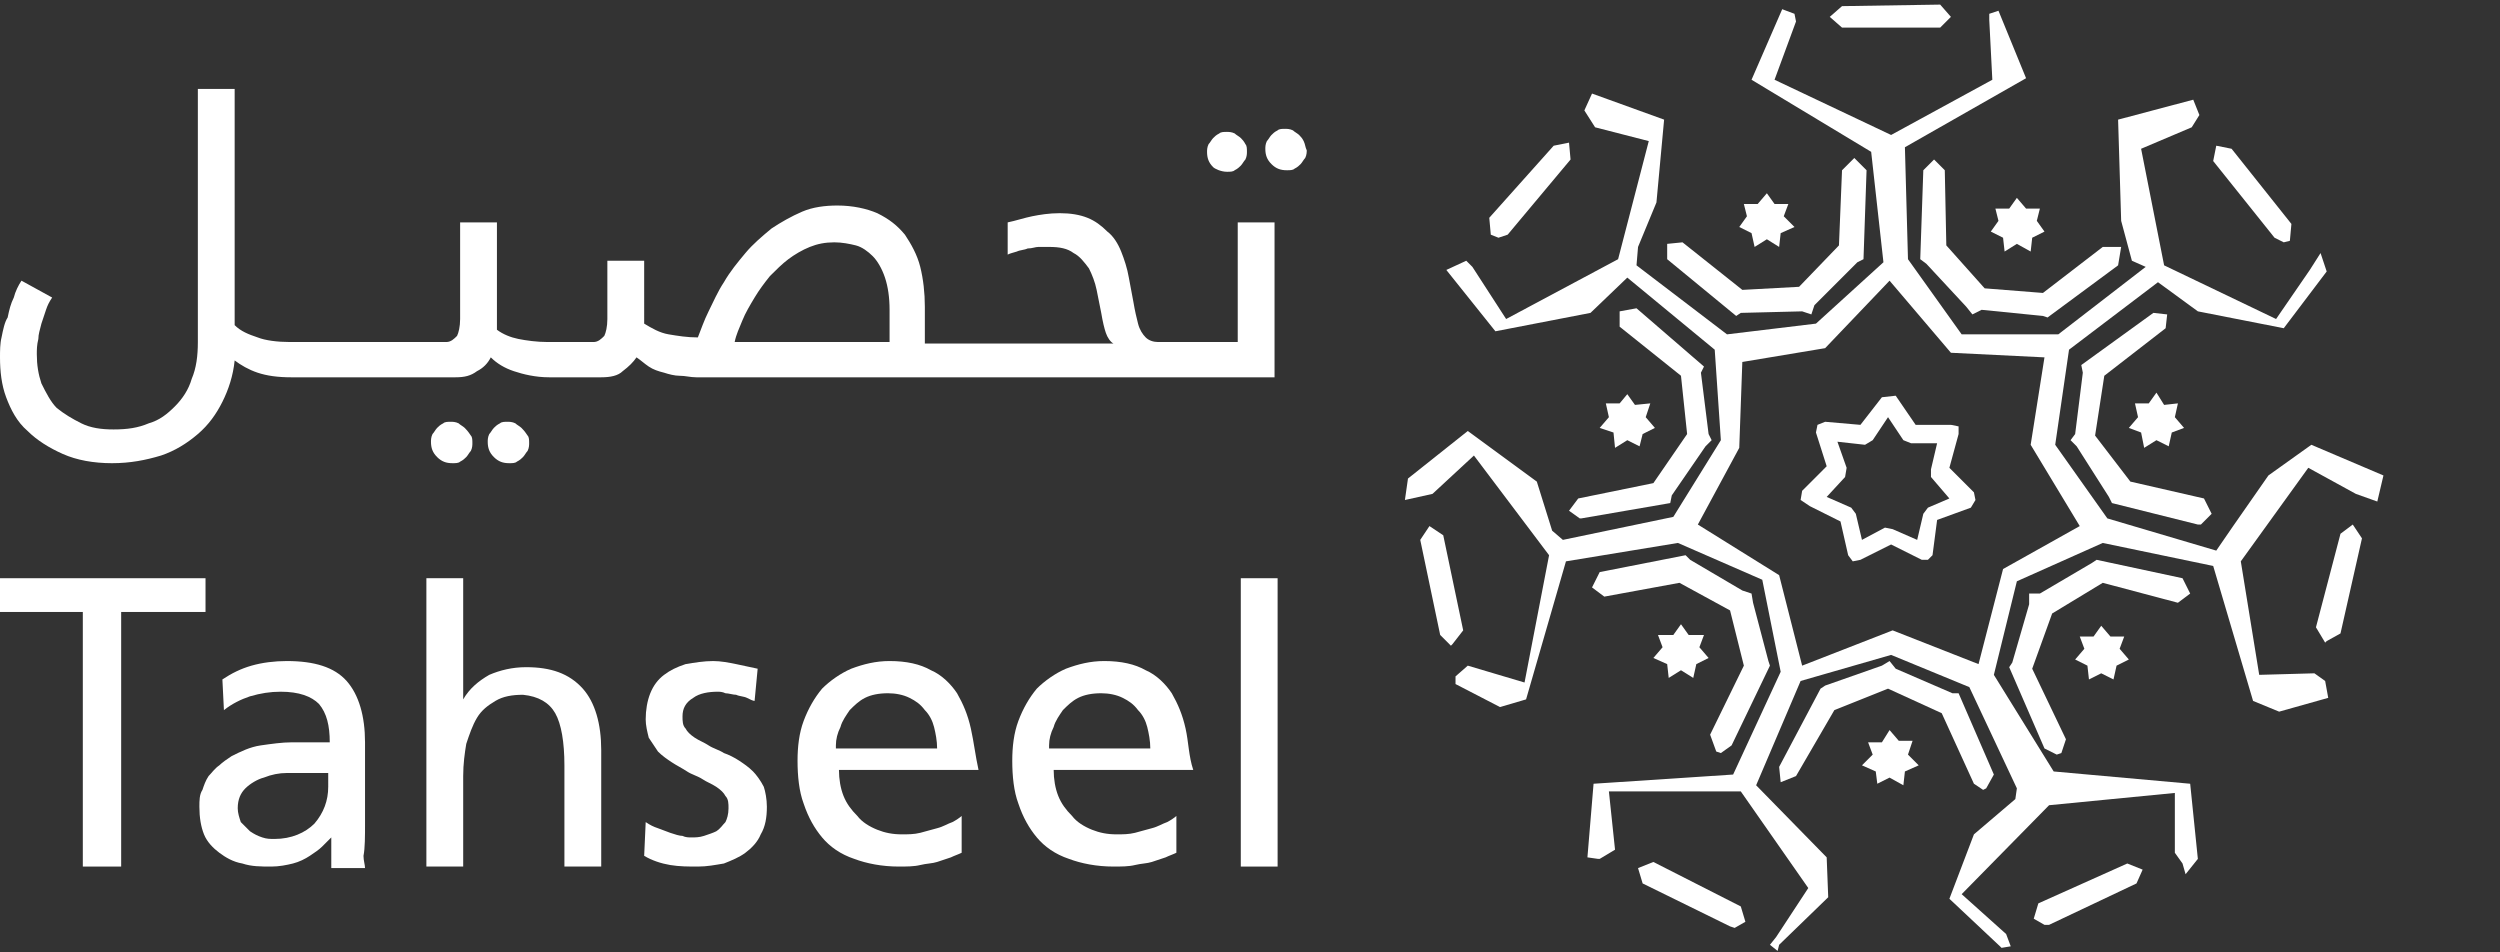 <?xml version="1.0" encoding="utf-8"?>
<!-- Generator: Adobe Illustrator 24.1.1, SVG Export Plug-In . SVG Version: 6.00 Build 0)  -->
<svg version="1.1" id="Layer_1" xmlns="http://www.w3.org/2000/svg" xmlns:xlink="http://www.w3.org/1999/xlink" x="0px" y="0px"
	 viewBox="0 0 163 62.1" style="enable-background:new 0 0 163 62.1;" xml:space="preserve">
<rect x="0" y="0" width="163" height="62.1" fill="#333333" stroke="none"/>
<style type="text/css">
	.st0{fill:#FFFFFF;}
</style>
<desc>Created with Sketch.</desc>
<g>
	<g>
		<g>
			<polygon class="st0" points="128.2,20 128.6,20.5 129.2,20.2 133.2,20.6 133.5,20.7 138.1,17.3 138.3,16.1 137.1,16.1 
				133.2,19.1 129.4,18.8 126.9,16 126.8,11.1 126.1,10.4 125.4,11.1 125.2,16.9 125.6,17.2 			"/>
			<polygon class="st0" points="143.7,32.5 138.9,31.4 136.6,28.4 137.2,24.5 141.2,21.4 141.3,20.5 140.4,20.4 135.7,23.8 
				135.8,24.3 135.3,28.3 135,28.7 135.4,29.1 137.5,32.4 137.7,32.8 143.3,34.2 143.5,34.2 144.2,33.5 			"/>
			<polygon class="st0" points="136.7,36.5 136.4,36.7 133,38.7 132.3,38.7 132.3,39.4 131.2,43.2 131,43.5 133.3,48.8 134.1,49.2 
				134.4,49.1 134.7,48.2 132.5,43.6 133.8,40 137.1,38 142,39.3 142.8,38.7 142.3,37.7 			"/>
			<polygon class="st0" points="127.3,45.2 123.6,43.6 123.2,43.1 122.7,43.4 119,44.7 118.7,44.9 116,50 116.1,51 117.1,50.6 
				119.6,46.3 123.1,44.9 126.6,46.5 128.7,51.1 129.3,51.5 129.5,51.4 130,50.5 127.7,45.2 			"/>
			<polygon class="st0" points="114.3,39.3 114.2,38.7 113.6,38.5 110.2,36.5 109.9,36.2 104.3,37.3 103.8,38.3 104.6,38.9 
				109.5,38 112.8,39.8 113.7,43.4 111.5,47.9 111.9,49 112.2,49.1 112.9,48.6 115.4,43.4 115.3,43.1 			"/>
			<polygon class="st0" points="109,32.3 111.2,29.1 111.6,28.7 111.4,28.3 110.9,24.3 111.1,23.9 106.7,20.1 105.6,20.3 
				105.6,21.3 109.6,24.5 110,28.3 107.8,31.5 102.9,32.5 102.3,33.3 103,33.8 103.1,33.8 108.9,32.8 			"/>
			<polygon class="st0" points="113.2,20.6 113.5,20.4 117.5,20.3 118.1,20.5 118.3,19.9 121.1,17.1 121.5,16.9 121.7,11.1 
				120.9,10.3 120.1,11.1 119.9,16 117.3,18.7 113.6,18.9 109.7,15.8 108.7,15.9 108.7,16.9 			"/>
			<polygon class="st0" points="138.5,41.5 137.6,41.5 137,40.8 136.5,41.5 135.6,41.5 135.9,42.3 135.3,43 136.1,43.4 136.2,44.3 
				137,43.9 137.8,44.3 138,43.4 138.8,43 138.2,42.3 			"/>
			<polygon class="st0" points="141.1,26.4 140.6,25.6 140.1,26.3 139.2,26.3 139.4,27.2 138.8,27.9 139.6,28.2 139.8,29.2 
				140.6,28.7 141.4,29.1 141.6,28.2 142.4,27.9 141.8,27.2 142,26.3 			"/>
			<polygon class="st0" points="130.6,15.5 130.7,16.4 131.5,15.9 132.4,16.4 132.5,15.5 133.3,15.1 132.8,14.4 133,13.6 
				132.1,13.6 131.5,12.9 131,13.6 130.1,13.6 130.3,14.4 129.8,15.1 			"/>
			<polygon class="st0" points="114.2,15.2 114.4,16.1 115.2,15.6 116,16.1 116.1,15.2 117,14.8 116.3,14.1 116.6,13.3 115.7,13.3 
				115.2,12.6 114.6,13.3 113.7,13.3 113.9,14.1 113.4,14.8 			"/>
			<polygon class="st0" points="105.2,28.2 105.3,29.2 106.1,28.7 106.9,29.1 107.1,28.3 107.9,27.9 107.3,27.2 107.6,26.3 
				106.6,26.4 106.1,25.7 105.6,26.3 104.7,26.3 104.9,27.2 104.3,27.9 			"/>
			<polygon class="st0" points="111.1,41.4 110.1,41.4 109.6,40.7 109.1,41.4 108.1,41.4 108.4,42.2 107.8,42.9 108.7,43.3 
				108.8,44.2 109.6,43.7 110.4,44.2 110.6,43.3 111.4,42.9 110.8,42.2 			"/>
			<polygon class="st0" points="124.7,48.3 123.8,48.3 123.2,47.6 122.7,48.4 121.8,48.4 122.1,49.2 121.4,49.9 122.3,50.3 
				122.4,51.1 123.2,50.7 124.1,51.2 124.2,50.3 125.1,49.9 124.4,49.2 			"/>
		</g>
		<g>
			<g>
				<path class="st0" d="M127.1,30.5l0.6-2.2l0-0.5l-0.5-0.1l-2.3,0l-1.3-1.9l-0.9,0.1l-1.4,1.8l-2.3-0.2l-0.5,0.2l-0.1,0.5l0.7,2.2
					l-1.6,1.6l-0.1,0.6L118,33l2,1l0.5,2.2l0.3,0.4l0.5-0.1l2-1l2,1l0.2,0l0.2,0l0.3-0.3l0.3-2.3l2.2-0.8l0.3-0.5l-0.1-0.5
					L127.1,30.5z M125.7,33.1l-0.3,0.4l-0.4,1.7l-1.6-0.7l-0.5-0.1l-1.5,0.8l-0.4-1.7l-0.3-0.4l-1.6-0.7l1.2-1.3l0.1-0.6l-0.6-1.7
					l1.8,0.2l0.5-0.3l1-1.5l1,1.5l0.5,0.2l1.7,0l-0.4,1.7l0,0.5l1.2,1.4L125.7,33.1z"/>
				<path class="st0" d="M150.7,29l-2.8,2l-2.3,3.3l-1.1,1.6l-7.1-2.1l-3.4-4.8l0.9-6.2l5.8-4.4l2.6,1.9l5.6,1.1l2.8-3.7l-0.4-1.2
					l-0.7,1.1l-2.2,3.2l-7.3-3.5l-1.5-7.6l3.3-1.4l0.5-0.8L143,6.5l-4.9,1.3l0.2,6.6l0.7,2.6l0.9,0.4l-5.7,4.4l-6.3,0l-3.5-4.9
					l-0.2-7.3l7.9-4.5l-1.8-4.4l-0.6,0.2l0,0.4l0.2,3.9l-6.6,3.6l-7.6-3.6l1.4-3.8L117,0.9l-0.8-0.3l-2,4.6l7.8,4.7l0.8,7.2l-4.4,4
					l-5.8,0.7l-5.9-4.5l0.1-1.2l1.2-2.9l0.5-5.4l-4.7-1.7l-0.5,1.1l0.7,1.1l3.5,0.9l-2,7.7l-7.3,3.9l-2.2-3.4L95.6,17l-1.3,0.6
					l3.2,4l6.2-1.2l2.4-2.3l5.7,4.7l0.4,5.9l-3.1,5l-7.2,1.5l-0.7-0.6l-1-3.2l-4.5-3.3l-3.9,3.1l-0.2,1.4l1.8-0.4l2.7-2.5l4.9,6.5
					l-1.6,8.3l-3.7-1.1l-0.8,0.7l0,0.5l2.9,1.5l1.7-0.5l2.6-9l7.3-1.2l5.5,2.4l1.2,6l-3.1,6.7l-9.1,0.6l-0.4,4.8l0.7,0.1l0.1,0
					l1-0.6l-0.4-3.8h8.6l4.4,6.3l-2.1,3.2l-0.4,0.5l0.5,0.4l0.1-0.4l3.2-3.1l-0.1-2.6l-4.6-4.7l2.9-6.8l5.9-1.7l5.1,2.1l3.1,6.6
					l-0.1,0.7l-2.7,2.3l-1.6,4.2l3.3,3.1l0.1,0.1l0.6-0.1l-0.3-0.8l-2.9-2.6l5.7-5.8l8.2-0.8l0,3.9l0.5,0.7l0.2,0.7l0.8-1l-0.5-4.9
					l-8.9-0.8L130,44l1.5-6.1l5.6-2.5l7.2,1.5l2.6,8.8l1.7,0.7l3.2-0.9l-0.2-1.1l-0.7-0.5l-3.6,0.1l-1.2-7.4l4.4-6.1l3.1,1.7
					l1.4,0.5l0.4-1.7L150.7,29z M130.6,37.1l-1.6,6.2l-5.6-2.2l-5.9,2.3l-1.5-5.9l-5.3-3.3l2.7-5l0.2-5.6l5.4-0.9l4.2-4.4l4,4.7
					l6.1,0.3l-0.9,5.7l3.2,5.3L130.6,37.1z"/>
				<polygon class="st0" points="126.5,1.8 127.2,1.1 126.5,0.3 120.1,0.4 119.3,1.1 120.1,1.8 				"/>
				<polygon class="st0" points="148.9,15.8 149.3,15.7 149.4,14.6 145.5,9.7 144.5,9.5 144.3,10.5 148.3,15.5 				"/>
				<polygon class="st0" points="152.6,34.8 151,40.9 151.6,41.9 151.7,41.8 152.6,41.3 154,35.1 153.4,34.2 				"/>
				<polygon class="st0" points="132.9,58.9 132.6,59.9 133.3,60.3 133.6,60.3 139.3,57.6 139.7,56.7 138.7,56.3 				"/>
				<polygon class="st0" points="107.8,56.2 106.8,56.6 107.1,57.6 112.8,60.4 113.1,60.5 113.8,60.1 113.5,59.1 				"/>
				<polygon class="st0" points="94.1,34.9 93.2,34.3 92.6,35.2 93.9,41.4 94.6,42.1 94.7,42 95.4,41.1 				"/>
				<polygon class="st0" points="97.7,15.5 98.3,15.3 102.4,10.4 102.3,9.3 101.3,9.5 97.1,14.2 97.2,15.3 				"/>
			</g>
		</g>
	</g>
	<g>
		<g>
			<g>
				<path class="st0" d="M30.3,27.9c-0.1-0.1-0.3-0.2-0.4-0.3c-0.2-0.1-0.4-0.1-0.5-0.1c-0.2,0-0.4,0-0.5,0.1
					c-0.2,0.1-0.3,0.2-0.4,0.3c-0.1,0.1-0.2,0.3-0.3,0.4c-0.1,0.2-0.1,0.4-0.1,0.5c0,0.4,0.1,0.7,0.4,1c0.3,0.3,0.6,0.4,1,0.4
					c0.2,0,0.4,0,0.5-0.1c0.2-0.1,0.3-0.2,0.4-0.3c0.1-0.1,0.2-0.3,0.3-0.4c0.1-0.2,0.1-0.4,0.1-0.5c0-0.2,0-0.4-0.1-0.5
					C30.5,28.1,30.4,28,30.3,27.9z"/>
				<path class="st0" d="M34,27.9c-0.1-0.1-0.3-0.2-0.4-0.3c-0.2-0.1-0.4-0.1-0.5-0.1c-0.2,0-0.4,0-0.5,0.1
					c-0.2,0.1-0.3,0.2-0.4,0.3c-0.1,0.1-0.2,0.3-0.3,0.4c-0.1,0.2-0.1,0.4-0.1,0.5c0,0.4,0.1,0.7,0.4,1c0.3,0.3,0.6,0.4,1,0.4
					c0.2,0,0.4,0,0.5-0.1c0.2-0.1,0.3-0.2,0.4-0.3c0.1-0.1,0.2-0.3,0.3-0.4c0.1-0.2,0.1-0.4,0.1-0.5c0-0.2,0-0.4-0.1-0.5
					C34.2,28.1,34.1,28,34,27.9z"/>
				<path class="st0" d="M80,11.2c0.2,0,0.4,0,0.5-0.1c0.2-0.1,0.3-0.2,0.4-0.3c0.1-0.1,0.2-0.3,0.3-0.4c0.1-0.2,0.1-0.4,0.1-0.5
					c0-0.2,0-0.4-0.1-0.5c-0.1-0.2-0.2-0.3-0.3-0.4c-0.1-0.1-0.3-0.2-0.4-0.3c-0.2-0.1-0.4-0.1-0.5-0.1c-0.2,0-0.4,0-0.5,0.1
					c-0.2,0.1-0.3,0.2-0.4,0.3c-0.1,0.1-0.2,0.3-0.3,0.4c-0.1,0.2-0.1,0.4-0.1,0.5c0,0.4,0.1,0.7,0.4,1C79.2,11,79.6,11.2,80,11.2z"
					/>
				<path class="st0" d="M85,9.2c-0.1-0.2-0.2-0.3-0.3-0.4c-0.1-0.1-0.3-0.2-0.4-0.3c-0.2-0.1-0.4-0.1-0.5-0.1c-0.2,0-0.4,0-0.5,0.1
					c-0.2,0.1-0.3,0.2-0.4,0.3c-0.1,0.1-0.2,0.3-0.3,0.4c-0.1,0.2-0.1,0.4-0.1,0.5c0,0.4,0.1,0.7,0.4,1c0.3,0.3,0.6,0.4,1,0.4
					c0.2,0,0.4,0,0.5-0.1c0.2-0.1,0.3-0.2,0.4-0.3c0.1-0.1,0.2-0.3,0.3-0.4c0.1-0.2,0.1-0.4,0.1-0.5C85.1,9.6,85.1,9.4,85,9.2z"/>
				<path class="st0" d="M80.9,22.3h-5.4c-0.3,0-0.6-0.1-0.8-0.3c-0.2-0.2-0.4-0.5-0.5-0.9c-0.1-0.4-0.2-0.8-0.3-1.4
					c-0.1-0.5-0.2-1.1-0.3-1.6c-0.1-0.6-0.3-1.2-0.5-1.7c-0.2-0.5-0.5-1-0.9-1.3c-0.4-0.4-0.8-0.7-1.3-0.9c-0.5-0.2-1.1-0.3-1.8-0.3
					c-0.7,0-1.3,0.1-1.8,0.2c-0.5,0.1-1.1,0.3-1.6,0.4v2.1c0.2-0.1,0.3-0.1,0.6-0.2c0.2-0.1,0.5-0.1,0.7-0.2c0.3,0,0.5-0.1,0.7-0.1
					c0.2,0,0.5,0,0.7,0c0.7,0,1.2,0.1,1.6,0.4c0.4,0.2,0.7,0.6,1,1c0.2,0.4,0.4,0.9,0.5,1.4c0.1,0.5,0.2,1,0.3,1.5
					c0.1,0.6,0.2,1,0.3,1.3c0.1,0.3,0.3,0.6,0.5,0.7H60.3V20c0-0.9-0.1-1.8-0.3-2.6c-0.2-0.8-0.6-1.5-1-2.1c-0.5-0.6-1-1-1.8-1.4
					c-0.7-0.3-1.6-0.5-2.6-0.5c-0.8,0-1.6,0.1-2.3,0.4c-0.7,0.3-1.4,0.7-2,1.1c-0.6,0.5-1.2,1-1.7,1.6c-0.5,0.6-1,1.2-1.4,1.9
					c-0.4,0.6-0.7,1.3-1,1.9c-0.3,0.6-0.5,1.2-0.7,1.7c-0.7,0-1.3-0.1-1.9-0.2c-0.6-0.1-1.1-0.4-1.6-0.7V17h-2.4v3.8
					c0,0.5-0.1,0.9-0.2,1.1c-0.2,0.2-0.4,0.4-0.7,0.4h-2.9c0,0,0,0,0,0c0,0,0,0,0,0h-0.1c-0.7,0-1.4-0.1-1.9-0.2
					c-0.5-0.1-1-0.3-1.4-0.6v-7h-2.4v6.3c0,0.5-0.1,0.9-0.2,1.1c-0.2,0.2-0.4,0.4-0.7,0.4H19h0h-0.1c-0.8,0-1.6-0.1-2.1-0.3
					c-0.6-0.2-1.1-0.4-1.5-0.8V5.8h-2.4v16.5c0,0.9-0.1,1.7-0.4,2.4c-0.2,0.7-0.6,1.3-1.1,1.8c-0.5,0.5-1,0.9-1.7,1.1
					c-0.7,0.3-1.4,0.4-2.3,0.4c-0.8,0-1.5-0.1-2.1-0.4c-0.6-0.3-1.1-0.6-1.6-1c-0.4-0.4-0.7-1-1-1.6c-0.2-0.6-0.3-1.2-0.3-1.9
					c0-0.3,0-0.6,0.1-1c0-0.3,0.1-0.6,0.2-1c0.1-0.3,0.2-0.6,0.3-0.9c0.1-0.3,0.2-0.5,0.4-0.8l-2-1.1C1.2,18.6,1,19,0.9,19.4
					c-0.2,0.4-0.3,0.8-0.4,1.3C0.3,21,0.2,21.5,0.1,22C0,22.4,0,22.9,0,23.3c0,0.9,0.1,1.8,0.4,2.6c0.3,0.8,0.7,1.6,1.4,2.2
					c0.6,0.6,1.4,1.1,2.3,1.5c0.9,0.4,2,0.6,3.2,0.6c1.2,0,2.2-0.2,3.2-0.5c0.9-0.3,1.7-0.8,2.4-1.4c0.7-0.6,1.2-1.3,1.6-2.1
					c0.4-0.8,0.7-1.7,0.8-2.7c0.4,0.3,0.9,0.6,1.5,0.8c0.6,0.2,1.3,0.3,2.2,0.3H19h0h10.7c0.6,0,1-0.1,1.4-0.4
					c0.4-0.2,0.7-0.5,0.9-0.9c0.4,0.4,0.9,0.7,1.5,0.9c0.6,0.2,1.4,0.4,2.3,0.4h0.1c0,0,0,0,0,0c0,0,0,0,0,0h3.3
					c0.6,0,1.1-0.1,1.4-0.4c0.4-0.3,0.7-0.6,0.9-0.9c0.3,0.2,0.5,0.4,0.8,0.6c0.3,0.2,0.6,0.3,1,0.4c0.3,0.1,0.7,0.2,1,0.2
					c0.4,0,0.7,0.1,1.1,0.1h37.7V14.5h-2.4V22.3z M57.9,22.3H47.9c0.1-0.5,0.3-0.9,0.5-1.4c0.2-0.5,0.5-1,0.8-1.5
					c0.3-0.5,0.6-0.9,1-1.4c0.4-0.4,0.8-0.8,1.2-1.1c0.4-0.3,0.9-0.6,1.4-0.8c0.5-0.2,1-0.3,1.6-0.3c0.5,0,1,0.1,1.4,0.2
					c0.4,0.1,0.8,0.4,1.1,0.7c0.3,0.3,0.6,0.8,0.8,1.4c0.2,0.6,0.3,1.3,0.3,2.1V22.3z"/>
			</g>
			<g>
				<polygon class="st0" points="13.4,37.7 0,37.7 0,39.9 5.4,39.9 5.4,56.5 7.9,56.5 7.9,39.9 13.4,39.9 				"/>
				<path class="st0" d="M23.8,53.7v-5.3c0-1.7-0.4-3.1-1.2-4c-0.8-0.9-2.1-1.3-3.9-1.3c-0.8,0-1.6,0.1-2.3,0.3
					c-0.7,0.2-1.3,0.5-1.9,0.9l0.1,2c0.5-0.4,1.1-0.7,1.7-0.9c0.7-0.2,1.3-0.3,2-0.3c1.2,0,2,0.3,2.5,0.8c0.5,0.6,0.7,1.4,0.7,2.5
					c-0.2,0-0.5,0-0.7,0c-0.2,0-0.4,0-0.6,0h-1.2c-0.6,0-1.3,0.1-2,0.2c-0.7,0.1-1.3,0.4-1.9,0.7c-0.3,0.2-0.6,0.4-0.8,0.6
					c-0.3,0.2-0.5,0.5-0.7,0.7c-0.2,0.3-0.3,0.6-0.4,0.9C13,51.8,13,52.2,13,52.6c0,0.7,0.1,1.3,0.3,1.8c0.2,0.5,0.6,0.9,1,1.2
					c0.4,0.3,0.9,0.6,1.5,0.7c0.6,0.2,1.2,0.2,1.9,0.2c0.5,0,1-0.1,1.4-0.2c0.4-0.1,0.8-0.3,1.1-0.5c0.3-0.2,0.6-0.4,0.8-0.6
					c0.2-0.2,0.4-0.4,0.6-0.6h0v2h2.2c0-0.2-0.1-0.5-0.1-0.8C23.8,55.3,23.8,54.5,23.8,53.7z M21.4,51.3c0,0.9-0.3,1.7-0.9,2.4
					c-0.6,0.6-1.5,1-2.6,1c-0.3,0-0.5,0-0.8-0.1c-0.3-0.1-0.5-0.2-0.8-0.4c-0.2-0.2-0.4-0.4-0.6-0.6c-0.1-0.3-0.2-0.6-0.2-0.9
					c0-0.6,0.2-1,0.5-1.3c0.3-0.3,0.8-0.6,1.2-0.7c0.5-0.2,1-0.3,1.5-0.3c0.3,0,0.5,0,0.7,0c0.2,0,0.4,0,0.6,0c0.2,0,0.5,0,0.7,0
					c0.3,0,0.5,0,0.7,0V51.3z"/>
				<path class="st0" d="M34.3,43.5c-0.9,0-1.7,0.2-2.4,0.5c-0.7,0.4-1.3,0.9-1.7,1.6h0v-7.9h-2.4v18.8h2.4v-5.9
					c0-0.8,0.1-1.5,0.2-2.1c0.2-0.6,0.4-1.2,0.7-1.7c0.3-0.5,0.7-0.8,1.2-1.1c0.5-0.3,1.1-0.4,1.8-0.4c1,0.1,1.7,0.5,2.1,1.2
					c0.4,0.7,0.6,1.9,0.6,3.4v6.6h2.4v-7.6c0-1.7-0.4-3.1-1.2-4C37.1,43.9,35.9,43.5,34.3,43.5z"/>
				<path class="st0" d="M49.1,50.3c-0.3-0.3-0.6-0.5-0.9-0.7c-0.3-0.2-0.7-0.4-1-0.5c-0.3-0.2-0.7-0.3-1-0.5
					c-0.3-0.2-0.6-0.3-0.9-0.5c-0.3-0.2-0.5-0.4-0.6-0.6c-0.2-0.2-0.2-0.5-0.2-0.8c0-0.5,0.2-0.9,0.7-1.2c0.4-0.3,1-0.4,1.6-0.4
					c0.1,0,0.3,0,0.5,0.1c0.2,0,0.5,0.1,0.7,0.1c0.2,0.1,0.5,0.1,0.7,0.2c0.2,0.1,0.4,0.2,0.5,0.2l0.2-2.1c-0.5-0.1-0.9-0.2-1.4-0.3
					c-0.5-0.1-1-0.2-1.5-0.2c-0.6,0-1.2,0.1-1.8,0.2c-0.6,0.2-1,0.4-1.4,0.7c-0.4,0.3-0.7,0.7-0.9,1.2c-0.2,0.5-0.3,1.1-0.3,1.7
					c0,0.4,0.1,0.8,0.2,1.2c0.2,0.3,0.4,0.6,0.6,0.9c0.3,0.3,0.6,0.5,0.9,0.7c0.3,0.2,0.7,0.4,1,0.6c0.3,0.2,0.7,0.3,1,0.5
					c0.3,0.2,0.6,0.3,0.9,0.5c0.3,0.2,0.5,0.4,0.6,0.6c0.2,0.2,0.2,0.5,0.2,0.8c0,0.4-0.1,0.7-0.2,0.9c-0.2,0.2-0.3,0.4-0.6,0.6
					c-0.2,0.1-0.5,0.2-0.8,0.3c-0.3,0.1-0.6,0.1-0.8,0.1c-0.2,0-0.4,0-0.6-0.1c-0.2,0-0.5-0.1-0.8-0.2c-0.3-0.1-0.5-0.2-0.8-0.3
					c-0.3-0.1-0.5-0.2-0.8-0.4L42,55.8c0.5,0.3,1.1,0.5,1.7,0.6c0.6,0.1,1.2,0.1,1.8,0.1c0.6,0,1.1-0.1,1.7-0.2
					c0.5-0.2,1-0.4,1.4-0.7c0.4-0.3,0.8-0.7,1-1.2c0.3-0.5,0.4-1.1,0.4-1.8c0-0.5-0.1-1-0.2-1.3C49.6,50.9,49.3,50.5,49.1,50.3z"/>
				<path class="st0" d="M63.3,47.5c-0.2-0.9-0.5-1.6-0.9-2.3c-0.4-0.6-1-1.2-1.7-1.5c-0.7-0.4-1.6-0.6-2.7-0.6
					c-0.9,0-1.7,0.2-2.5,0.5c-0.7,0.3-1.4,0.8-1.9,1.3c-0.5,0.6-0.9,1.3-1.2,2.1c-0.3,0.8-0.4,1.7-0.4,2.6c0,1,0.1,2,0.4,2.8
					c0.3,0.9,0.7,1.6,1.2,2.2c0.5,0.6,1.2,1.1,2.1,1.4c0.8,0.3,1.8,0.5,2.9,0.5c0.5,0,1,0,1.4-0.1c0.4-0.1,0.8-0.1,1.1-0.2
					c0.3-0.1,0.6-0.2,0.9-0.3c0.2-0.1,0.5-0.2,0.7-0.3v-2.4c-0.1,0.1-0.4,0.3-0.6,0.4c-0.3,0.1-0.6,0.3-1,0.4
					c-0.4,0.1-0.7,0.2-1.1,0.3c-0.4,0.1-0.8,0.1-1.2,0.1c-0.6,0-1.1-0.1-1.6-0.3c-0.5-0.2-1-0.5-1.3-0.9c-0.4-0.4-0.7-0.8-0.9-1.3
					c-0.2-0.5-0.3-1.1-0.3-1.7h9.1C63.6,49.3,63.5,48.4,63.3,47.5z M54.5,48.6c0-0.4,0.1-0.8,0.3-1.2c0.1-0.4,0.4-0.8,0.6-1.1
					c0.3-0.3,0.6-0.6,1-0.8c0.4-0.2,0.9-0.3,1.5-0.3c0.5,0,1,0.1,1.4,0.3c0.4,0.2,0.7,0.4,1,0.8c0.3,0.3,0.5,0.7,0.6,1.1
					c0.1,0.4,0.2,0.9,0.2,1.4H54.5z"/>
				<path class="st0" d="M77.3,47.5c-0.2-0.9-0.5-1.6-0.9-2.3c-0.4-0.6-1-1.2-1.7-1.5c-0.7-0.4-1.6-0.6-2.7-0.6
					c-0.9,0-1.7,0.2-2.5,0.5c-0.7,0.3-1.4,0.8-1.9,1.3c-0.5,0.6-0.9,1.3-1.2,2.1c-0.3,0.8-0.4,1.7-0.4,2.6c0,1,0.1,2,0.4,2.8
					c0.3,0.9,0.7,1.6,1.2,2.2c0.5,0.6,1.2,1.1,2.1,1.4c0.8,0.3,1.8,0.5,2.9,0.5c0.5,0,1,0,1.4-0.1c0.4-0.1,0.8-0.1,1.1-0.2
					c0.3-0.1,0.6-0.2,0.9-0.3c0.2-0.1,0.5-0.2,0.7-0.3v-2.4c-0.1,0.1-0.4,0.3-0.6,0.4c-0.3,0.1-0.6,0.3-1,0.4
					c-0.4,0.1-0.7,0.2-1.1,0.3c-0.4,0.1-0.8,0.1-1.2,0.1c-0.6,0-1.1-0.1-1.6-0.3c-0.5-0.2-1-0.5-1.3-0.9c-0.4-0.4-0.7-0.8-0.9-1.3
					c-0.2-0.5-0.3-1.1-0.3-1.7h9.1C77.5,49.3,77.5,48.4,77.3,47.5z M68.4,48.6c0-0.4,0.1-0.8,0.3-1.2c0.1-0.4,0.4-0.8,0.6-1.1
					c0.3-0.3,0.6-0.6,1-0.8c0.4-0.2,0.9-0.3,1.5-0.3c0.5,0,1,0.1,1.4,0.3c0.4,0.2,0.7,0.4,1,0.8c0.3,0.3,0.5,0.7,0.6,1.1
					c0.1,0.4,0.2,0.9,0.2,1.4H68.4z"/>
				<rect x="80.9" y="37.7" class="st0" width="2.4" height="18.8"/>
			</g>
		</g>
	</g>
</g>
</svg>
